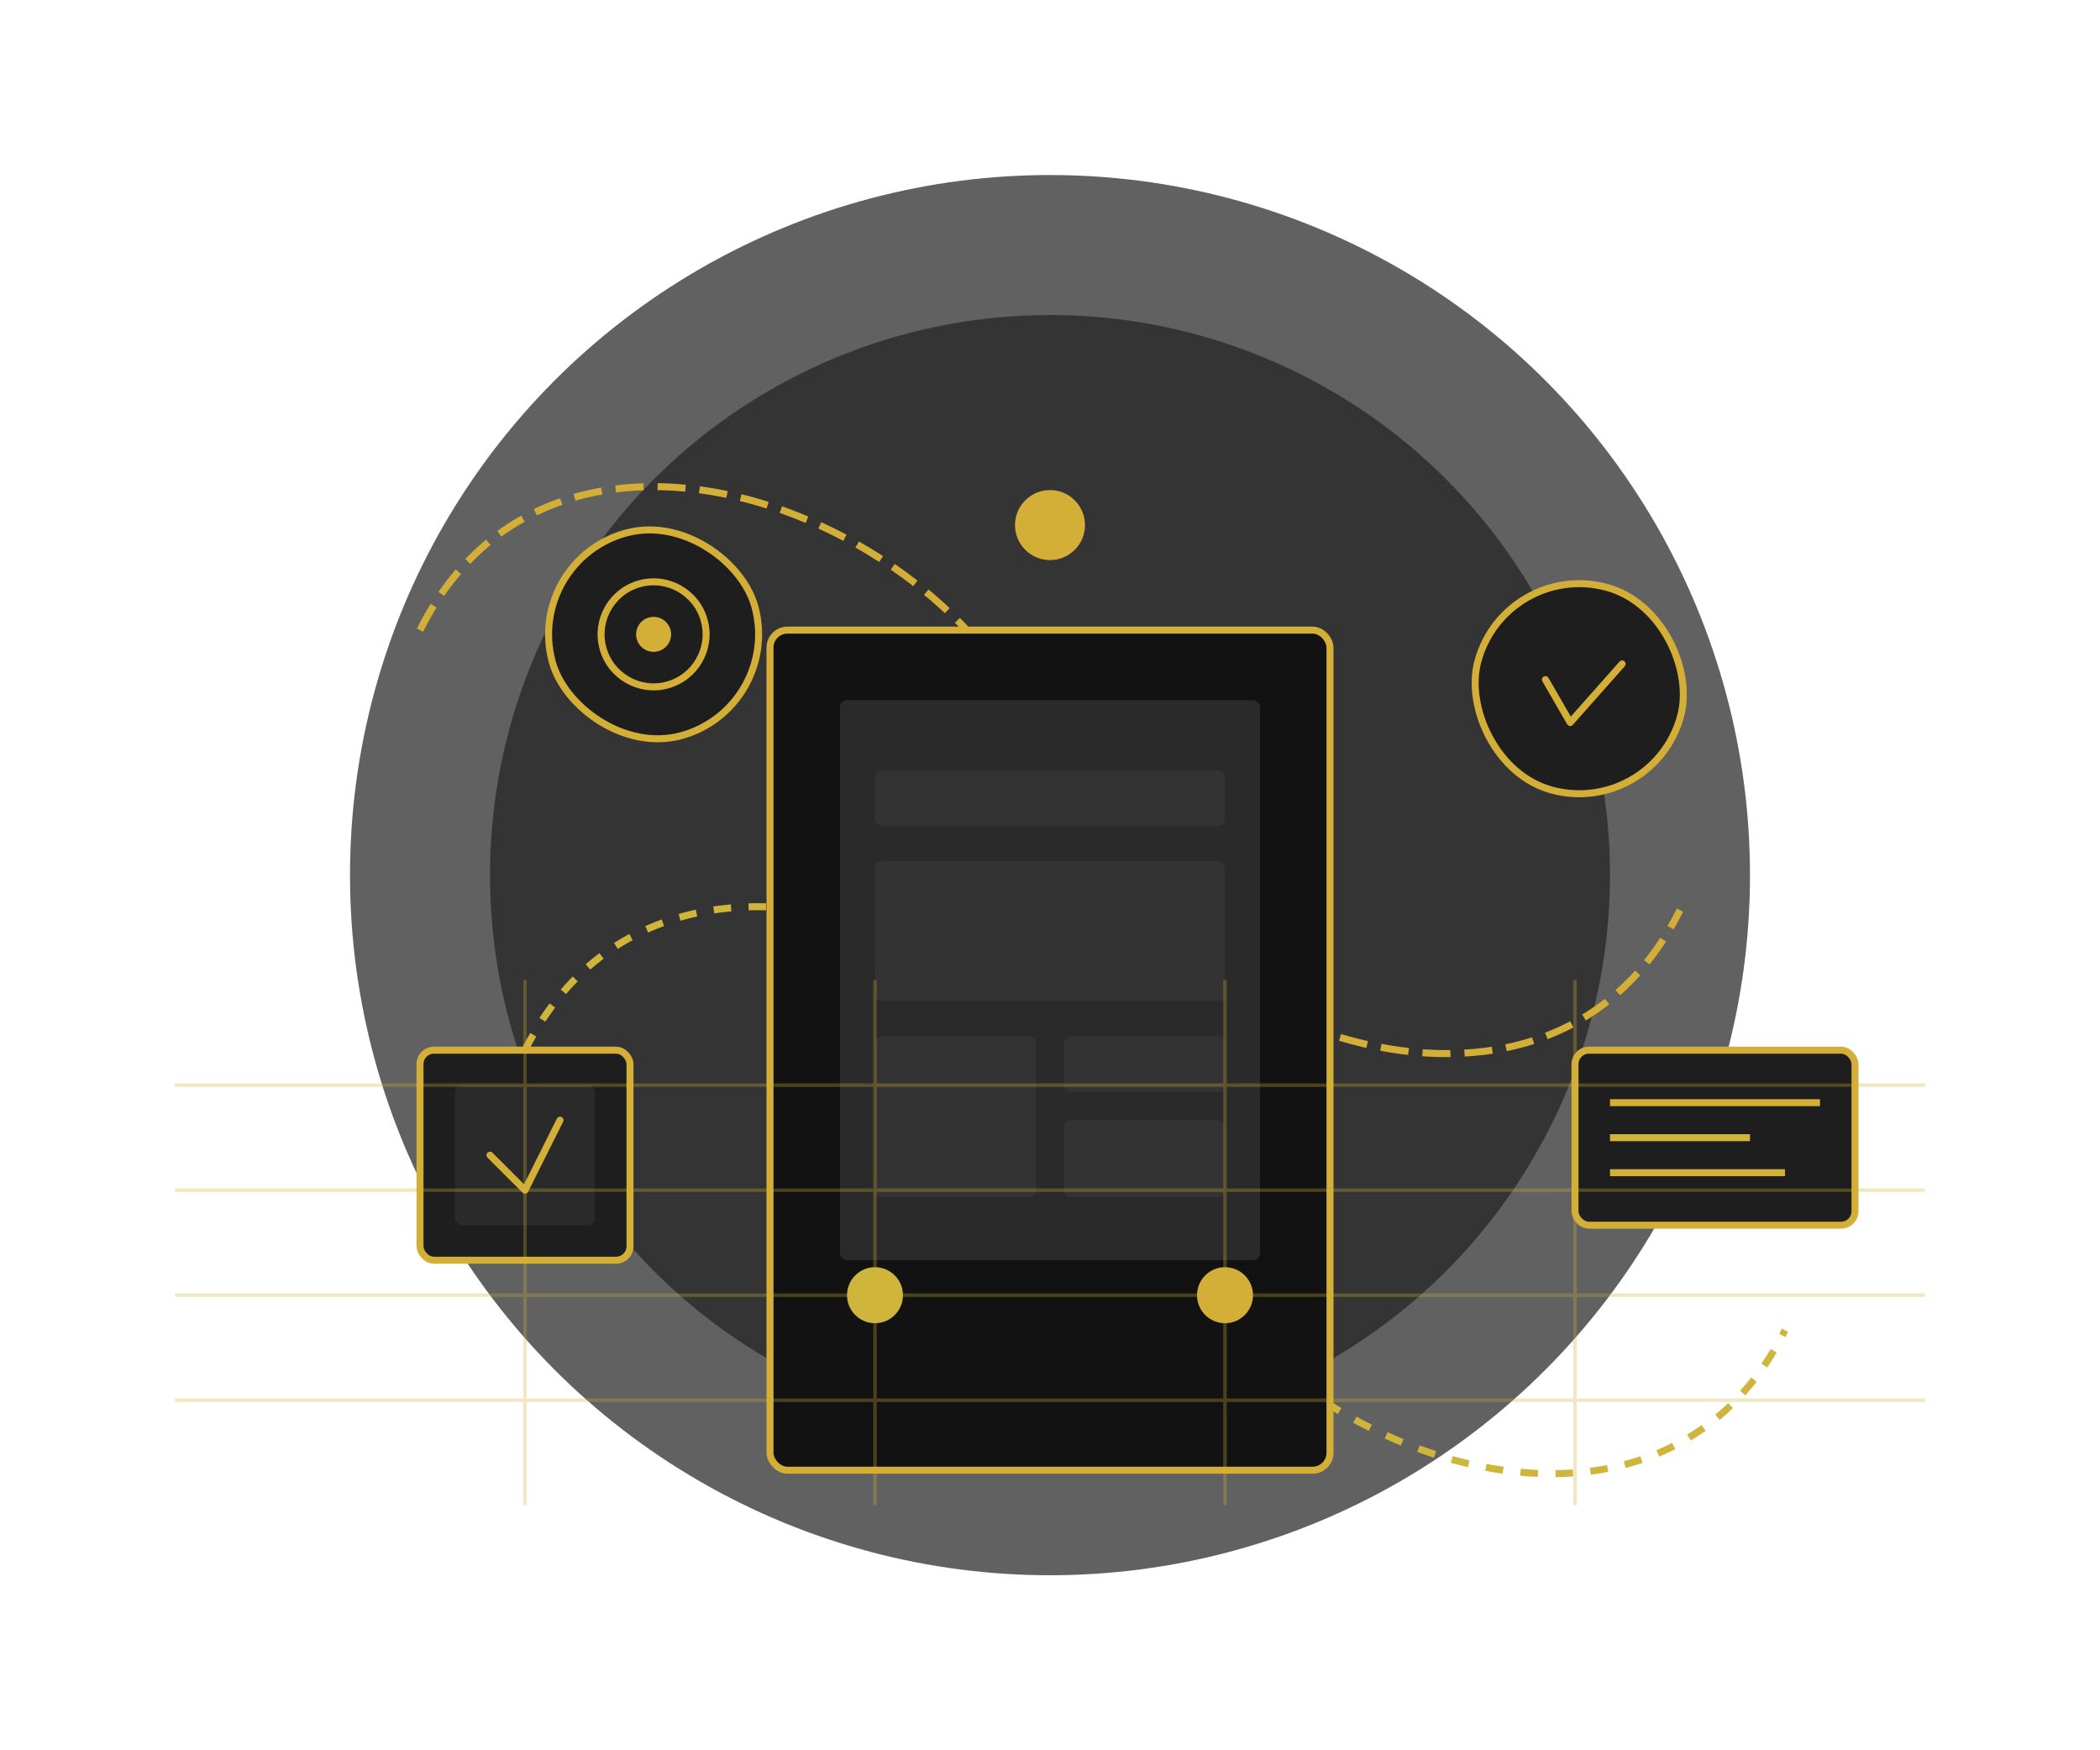 <svg width="600" height="500" viewBox="0 0 600 500" fill="none" xmlns="http://www.w3.org/2000/svg">
  <!-- Background Elements -->
  <rect width="600" height="500" fill="none"/>
  <circle cx="300" cy="250" r="200" fill="#1E1E1E" opacity="0.7"/>
  <circle cx="300" cy="250" r="160" fill="#2A2A2A" opacity="0.8"/>
  
  <!-- Golden design elements -->
  <path d="M120 180C160 100 280 150 300 220C320 290 440 340 480 260" stroke="#D4AF37" stroke-width="2" stroke-dasharray="8 4"/>
  <path d="M150 300C190 220 310 270 330 340C350 410 470 460 510 380" stroke="#CFB53B" stroke-width="2" stroke-dasharray="5 5"/>
  
  <!-- Abstract shapes -->
  <rect x="220" y="180" width="160" height="240" rx="5" fill="#121212" stroke="#D4AF37" stroke-width="2"/>
  <rect x="240" y="200" width="120" height="160" rx="2" fill="#2A2A2A"/>
  
  <!-- UI Elements -->
  <rect x="250" y="220" width="100" height="16" rx="2" fill="#333333"/>
  <rect x="250" y="246" width="100" height="40" rx="2" fill="#333333"/>
  <rect x="250" y="296" width="46" height="46" rx="2" fill="#333333"/>
  <rect x="304" y="296" width="46" height="16" rx="2" fill="#333333"/>
  <rect x="304" y="320" width="46" height="22" rx="2" fill="#333333"/>
  
  <!-- Golden accents -->
  <circle cx="300" cy="150" r="10" fill="#D4AF37"/>
  <circle cx="250" cy="370" r="8" fill="#CFB53B"/>
  <circle cx="350" cy="370" r="8" fill="#D4AF37"/>
  
  <!-- Design tools -->
  <g transform="translate(430, 160) rotate(15)">
    <rect width="60" height="60" rx="30" fill="#1E1E1E" stroke="#D4AF37" stroke-width="2"/>
    <path d="M20 30L30 40L40 20" stroke="#D4AF37" stroke-width="2" stroke-linecap="round" stroke-linejoin="round"/>
  </g>
  
  <g transform="translate(150, 160) rotate(-15)">
    <rect width="60" height="60" rx="30" fill="#1E1E1E" stroke="#D4AF37" stroke-width="2"/>
    <circle cx="30" cy="30" r="15" stroke="#D4AF37" stroke-width="2"/>
    <circle cx="30" cy="30" r="5" fill="#D4AF37"/>
  </g>
  
  <!-- Floating UI elements -->
  <g transform="translate(450, 300)">
    <rect width="80" height="50" rx="4" fill="#1E1E1E" stroke="#D4AF37" stroke-width="2"/>
    <line x1="10" y1="15" x2="70" y2="15" stroke="#D4AF37" stroke-width="2"/>
    <line x1="10" y1="25" x2="50" y2="25" stroke="#CFB53B" stroke-width="2"/>
    <line x1="10" y1="35" x2="60" y2="35" stroke="#D4AF37" stroke-width="2"/>
  </g>
  
  <g transform="translate(120, 300)">
    <rect width="60" height="60" rx="4" fill="#1E1E1E" stroke="#D4AF37" stroke-width="2"/>
    <rect x="10" y="10" width="40" height="40" rx="2" fill="#2A2A2A"/>
    <path d="M20 30L30 40L40 20" stroke="#D4AF37" stroke-width="2" stroke-linecap="round" stroke-linejoin="round"/>
  </g>
  
  <!-- Golden grid pattern -->
  <g opacity="0.3">
    <line x1="50" y1="400" x2="550" y2="400" stroke="#D4AF37" stroke-width="1"/>
    <line x1="50" y1="370" x2="550" y2="370" stroke="#D4AF37" stroke-width="1"/>
    <line x1="50" y1="340" x2="550" y2="340" stroke="#D4AF37" stroke-width="1"/>
    <line x1="50" y1="310" x2="550" y2="310" stroke="#D4AF37" stroke-width="1"/>
    
    <line x1="150" y1="280" x2="150" y2="430" stroke="#D4AF37" stroke-width="1"/>
    <line x1="250" y1="280" x2="250" y2="430" stroke="#D4AF37" stroke-width="1"/>
    <line x1="350" y1="280" x2="350" y2="430" stroke="#D4AF37" stroke-width="1"/>
    <line x1="450" y1="280" x2="450" y2="430" stroke="#D4AF37" stroke-width="1"/>
  </g>
</svg> 